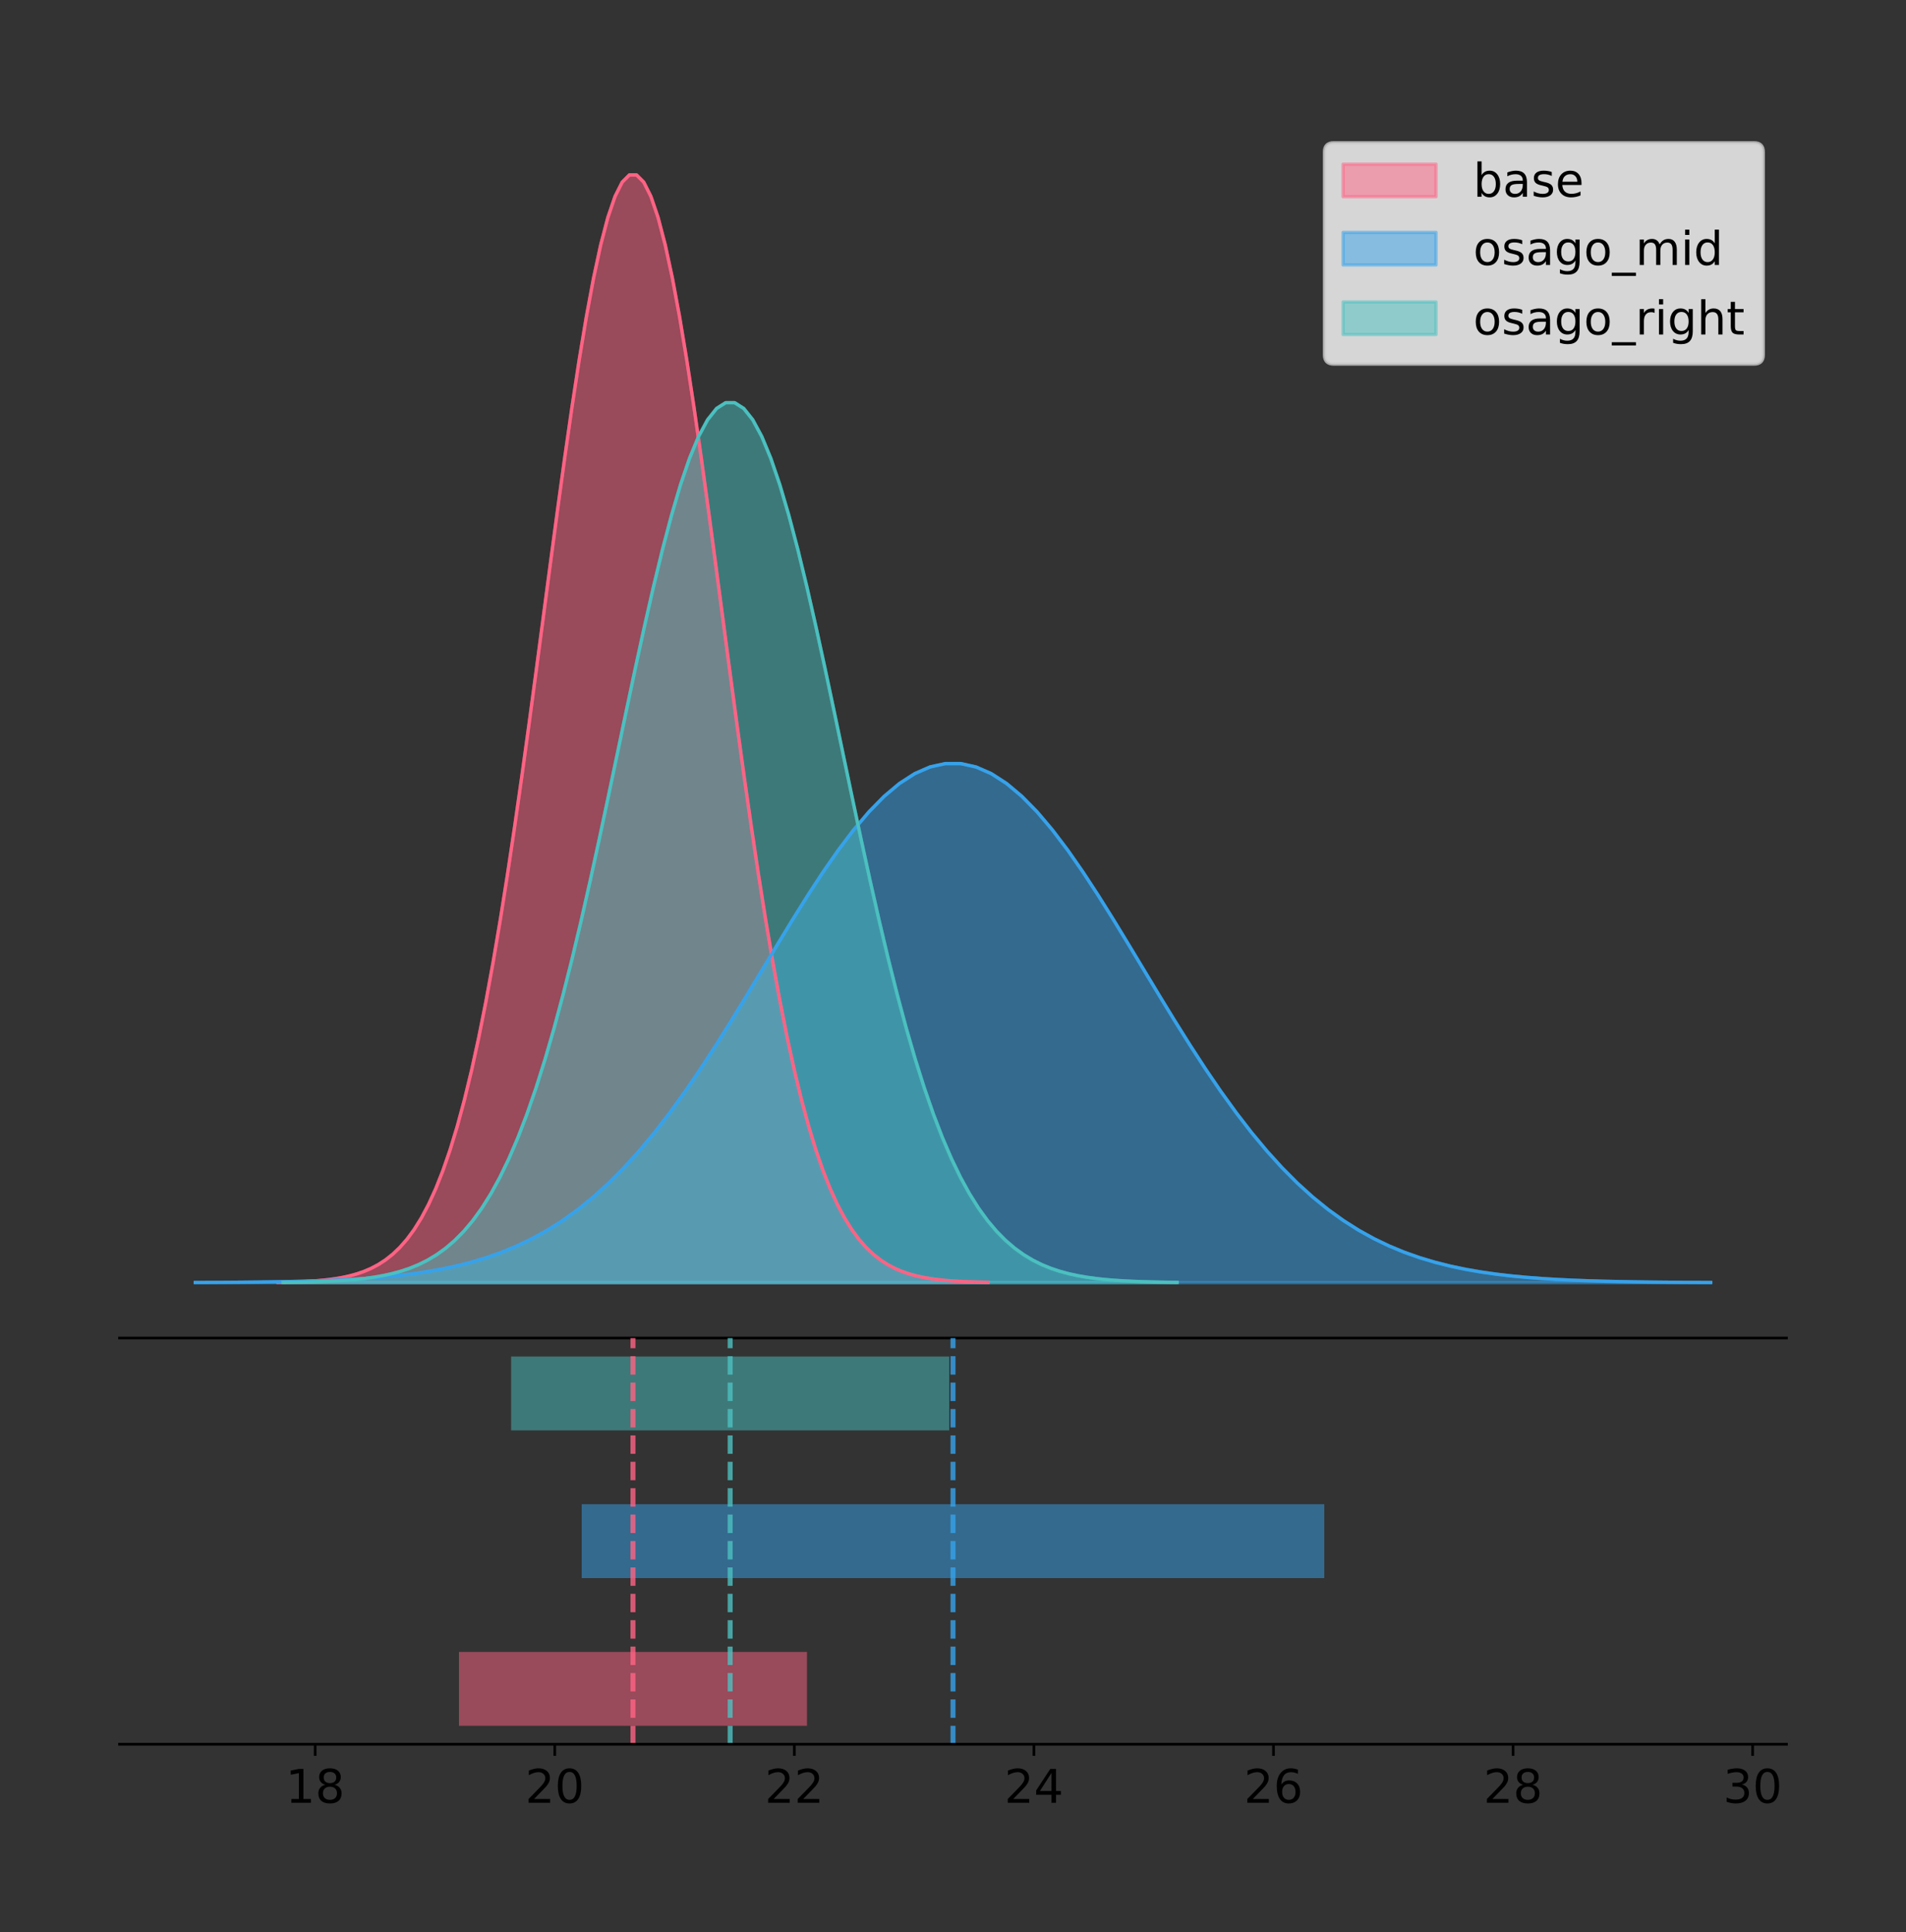 <?xml version="1.0" encoding="utf-8" standalone="no"?>
<!DOCTYPE svg PUBLIC "-//W3C//DTD SVG 1.1//EN"
  "http://www.w3.org/Graphics/SVG/1.1/DTD/svg11.dtd">
<!-- Created with matplotlib (https://matplotlib.org/) -->
<svg height="581.789pt" version="1.1" viewBox="0 0 574.2 581.789" width="574.2pt" xmlns="http://www.w3.org/2000/svg" xmlns:xlink="http://www.w3.org/1999/xlink">
 <rect x="0" y="0" width="574.2" height="581.789" fill="#333333" stroke="none"/>
 <defs>
  <style type="text/css">
*{stroke-linecap:butt;stroke-linejoin:round;}
  </style>
 </defs>
 <g id="figure_1">
  <g id="patch_1">
   <path d="M 0 581.789 
L 574.2 581.789 
L 574.2 0 
L 0 0 
z
" style="fill:none;"/>
  </g>
  <g id="axes_1">
   <g id="patch_2">
    <path d="M 36 402.93 
L 538.2 402.93 
L 538.2 36 
L 36 36 
z
" style="fill:none;"/>
   </g>
   <g id="PolyCollection_1">
    <defs>
     <path d="M 83.711 -195.538 
L 83.711 -195.65 
L 85.872 -195.692 
L 88.033 -195.749 
L 90.194 -195.825 
L 92.356 -195.925 
L 94.517 -196.058 
L 96.678 -196.23 
L 98.839 -196.455 
L 101 -196.744 
L 103.161 -197.115 
L 105.322 -197.585 
L 107.483 -198.179 
L 109.644 -198.923 
L 111.805 -199.848 
L 113.967 -200.99 
L 116.128 -202.39 
L 118.289 -204.093 
L 120.45 -206.151 
L 122.611 -208.617 
L 124.772 -211.552 
L 126.933 -215.017 
L 129.094 -219.078 
L 131.255 -223.801 
L 133.416 -229.25 
L 135.578 -235.488 
L 137.739 -242.572 
L 139.9 -250.552 
L 142.061 -259.468 
L 144.222 -269.344 
L 146.383 -280.192 
L 148.544 -292.002 
L 150.705 -304.744 
L 152.866 -318.365 
L 155.027 -332.786 
L 157.188 -347.901 
L 159.35 -363.58 
L 161.511 -379.667 
L 163.672 -395.98 
L 165.833 -412.318 
L 167.994 -428.462 
L 170.155 -444.18 
L 172.316 -459.23 
L 174.477 -473.372 
L 176.638 -486.366 
L 178.799 -497.987 
L 180.961 -508.025 
L 183.122 -516.294 
L 185.283 -522.64 
L 187.444 -526.94 
L 189.605 -529.111 
L 191.766 -529.111 
L 193.927 -526.94 
L 196.088 -522.64 
L 198.249 -516.294 
L 200.41 -508.025 
L 202.572 -497.987 
L 204.733 -486.366 
L 206.894 -473.372 
L 209.055 -459.23 
L 211.216 -444.18 
L 213.377 -428.462 
L 215.538 -412.318 
L 217.699 -395.98 
L 219.86 -379.667 
L 222.021 -363.58 
L 224.183 -347.901 
L 226.344 -332.786 
L 228.505 -318.365 
L 230.666 -304.744 
L 232.827 -292.002 
L 234.988 -280.192 
L 237.149 -269.344 
L 239.31 -259.468 
L 241.471 -250.552 
L 243.632 -242.572 
L 245.794 -235.488 
L 247.955 -229.25 
L 250.116 -223.801 
L 252.277 -219.078 
L 254.438 -215.017 
L 256.599 -211.552 
L 258.76 -208.617 
L 260.921 -206.151 
L 263.082 -204.093 
L 265.243 -202.39 
L 267.405 -200.99 
L 269.566 -199.848 
L 271.727 -198.923 
L 273.888 -198.179 
L 276.049 -197.585 
L 278.21 -197.115 
L 280.371 -196.744 
L 282.532 -196.455 
L 284.693 -196.23 
L 286.854 -196.058 
L 289.016 -195.925 
L 291.177 -195.825 
L 293.338 -195.749 
L 295.499 -195.692 
L 297.66 -195.65 
L 297.66 -195.538 
L 297.66 -195.538 
L 295.499 -195.538 
L 293.338 -195.538 
L 291.177 -195.538 
L 289.016 -195.538 
L 286.854 -195.538 
L 284.693 -195.538 
L 282.532 -195.538 
L 280.371 -195.538 
L 278.21 -195.538 
L 276.049 -195.538 
L 273.888 -195.538 
L 271.727 -195.538 
L 269.566 -195.538 
L 267.405 -195.538 
L 265.243 -195.538 
L 263.082 -195.538 
L 260.921 -195.538 
L 258.76 -195.538 
L 256.599 -195.538 
L 254.438 -195.538 
L 252.277 -195.538 
L 250.116 -195.538 
L 247.955 -195.538 
L 245.794 -195.538 
L 243.632 -195.538 
L 241.471 -195.538 
L 239.31 -195.538 
L 237.149 -195.538 
L 234.988 -195.538 
L 232.827 -195.538 
L 230.666 -195.538 
L 228.505 -195.538 
L 226.344 -195.538 
L 224.183 -195.538 
L 222.021 -195.538 
L 219.86 -195.538 
L 217.699 -195.538 
L 215.538 -195.538 
L 213.377 -195.538 
L 211.216 -195.538 
L 209.055 -195.538 
L 206.894 -195.538 
L 204.733 -195.538 
L 202.572 -195.538 
L 200.41 -195.538 
L 198.249 -195.538 
L 196.088 -195.538 
L 193.927 -195.538 
L 191.766 -195.538 
L 189.605 -195.538 
L 187.444 -195.538 
L 185.283 -195.538 
L 183.122 -195.538 
L 180.961 -195.538 
L 178.799 -195.538 
L 176.638 -195.538 
L 174.477 -195.538 
L 172.316 -195.538 
L 170.155 -195.538 
L 167.994 -195.538 
L 165.833 -195.538 
L 163.672 -195.538 
L 161.511 -195.538 
L 159.35 -195.538 
L 157.188 -195.538 
L 155.027 -195.538 
L 152.866 -195.538 
L 150.705 -195.538 
L 148.544 -195.538 
L 146.383 -195.538 
L 144.222 -195.538 
L 142.061 -195.538 
L 139.9 -195.538 
L 137.739 -195.538 
L 135.578 -195.538 
L 133.416 -195.538 
L 131.255 -195.538 
L 129.094 -195.538 
L 126.933 -195.538 
L 124.772 -195.538 
L 122.611 -195.538 
L 120.45 -195.538 
L 118.289 -195.538 
L 116.128 -195.538 
L 113.967 -195.538 
L 111.805 -195.538 
L 109.644 -195.538 
L 107.483 -195.538 
L 105.322 -195.538 
L 103.161 -195.538 
L 101 -195.538 
L 98.839 -195.538 
L 96.678 -195.538 
L 94.517 -195.538 
L 92.356 -195.538 
L 90.194 -195.538 
L 88.033 -195.538 
L 85.872 -195.538 
L 83.711 -195.538 
z
" id="mc3bd87a337" style="stroke:#ff6384;stroke-opacity:0.5;"/>
    </defs>
    <g clip-path="url(#pfe81b63d6d)">
     <use style="fill:#ff6384;fill-opacity:0.5;stroke:#ff6384;stroke-opacity:0.5;" x="0" xlink:href="#mc3bd87a337" y="581.789"/>
    </g>
   </g>
   <g id="PolyCollection_2">
    <defs>
     <path d="M 58.827 -195.538 
L 58.827 -195.59 
L 63.439 -195.61 
L 68.05 -195.637 
L 72.662 -195.672 
L 77.274 -195.719 
L 81.885 -195.781 
L 86.497 -195.863 
L 91.108 -195.968 
L 95.72 -196.103 
L 100.331 -196.277 
L 104.943 -196.497 
L 109.555 -196.776 
L 114.166 -197.124 
L 118.778 -197.558 
L 123.389 -198.093 
L 128.001 -198.749 
L 132.612 -199.547 
L 137.224 -200.511 
L 141.836 -201.667 
L 146.447 -203.042 
L 151.059 -204.666 
L 155.67 -206.569 
L 160.282 -208.783 
L 164.893 -211.336 
L 169.505 -214.26 
L 174.117 -217.579 
L 178.728 -221.319 
L 183.34 -225.497 
L 187.951 -230.125 
L 192.563 -235.209 
L 197.174 -240.744 
L 201.786 -246.715 
L 206.398 -253.098 
L 211.009 -259.856 
L 215.621 -266.939 
L 220.232 -274.287 
L 224.844 -281.825 
L 229.455 -289.47 
L 234.067 -297.127 
L 238.679 -304.692 
L 243.29 -312.058 
L 247.902 -319.111 
L 252.513 -325.738 
L 257.125 -331.827 
L 261.736 -337.273 
L 266.348 -341.977 
L 270.96 -345.852 
L 275.571 -348.826 
L 280.183 -350.841 
L 284.794 -351.859 
L 289.406 -351.859 
L 294.017 -350.841 
L 298.629 -348.826 
L 303.24 -345.852 
L 307.852 -341.977 
L 312.464 -337.273 
L 317.075 -331.827 
L 321.687 -325.738 
L 326.298 -319.111 
L 330.91 -312.058 
L 335.521 -304.692 
L 340.133 -297.127 
L 344.745 -289.47 
L 349.356 -281.825 
L 353.968 -274.287 
L 358.579 -266.939 
L 363.191 -259.856 
L 367.802 -253.098 
L 372.414 -246.715 
L 377.026 -240.744 
L 381.637 -235.209 
L 386.249 -230.125 
L 390.86 -225.497 
L 395.472 -221.319 
L 400.083 -217.579 
L 404.695 -214.26 
L 409.307 -211.336 
L 413.918 -208.783 
L 418.53 -206.569 
L 423.141 -204.666 
L 427.753 -203.042 
L 432.364 -201.667 
L 436.976 -200.511 
L 441.588 -199.547 
L 446.199 -198.749 
L 450.811 -198.093 
L 455.422 -197.558 
L 460.034 -197.124 
L 464.645 -196.776 
L 469.257 -196.497 
L 473.869 -196.277 
L 478.48 -196.103 
L 483.092 -195.968 
L 487.703 -195.863 
L 492.315 -195.781 
L 496.926 -195.719 
L 501.538 -195.672 
L 506.15 -195.637 
L 510.761 -195.61 
L 515.373 -195.59 
L 515.373 -195.538 
L 515.373 -195.538 
L 510.761 -195.538 
L 506.15 -195.538 
L 501.538 -195.538 
L 496.926 -195.538 
L 492.315 -195.538 
L 487.703 -195.538 
L 483.092 -195.538 
L 478.48 -195.538 
L 473.869 -195.538 
L 469.257 -195.538 
L 464.645 -195.538 
L 460.034 -195.538 
L 455.422 -195.538 
L 450.811 -195.538 
L 446.199 -195.538 
L 441.588 -195.538 
L 436.976 -195.538 
L 432.364 -195.538 
L 427.753 -195.538 
L 423.141 -195.538 
L 418.53 -195.538 
L 413.918 -195.538 
L 409.307 -195.538 
L 404.695 -195.538 
L 400.083 -195.538 
L 395.472 -195.538 
L 390.86 -195.538 
L 386.249 -195.538 
L 381.637 -195.538 
L 377.026 -195.538 
L 372.414 -195.538 
L 367.802 -195.538 
L 363.191 -195.538 
L 358.579 -195.538 
L 353.968 -195.538 
L 349.356 -195.538 
L 344.745 -195.538 
L 340.133 -195.538 
L 335.521 -195.538 
L 330.91 -195.538 
L 326.298 -195.538 
L 321.687 -195.538 
L 317.075 -195.538 
L 312.464 -195.538 
L 307.852 -195.538 
L 303.24 -195.538 
L 298.629 -195.538 
L 294.017 -195.538 
L 289.406 -195.538 
L 284.794 -195.538 
L 280.183 -195.538 
L 275.571 -195.538 
L 270.96 -195.538 
L 266.348 -195.538 
L 261.736 -195.538 
L 257.125 -195.538 
L 252.513 -195.538 
L 247.902 -195.538 
L 243.29 -195.538 
L 238.679 -195.538 
L 234.067 -195.538 
L 229.455 -195.538 
L 224.844 -195.538 
L 220.232 -195.538 
L 215.621 -195.538 
L 211.009 -195.538 
L 206.398 -195.538 
L 201.786 -195.538 
L 197.174 -195.538 
L 192.563 -195.538 
L 187.951 -195.538 
L 183.34 -195.538 
L 178.728 -195.538 
L 174.117 -195.538 
L 169.505 -195.538 
L 164.893 -195.538 
L 160.282 -195.538 
L 155.67 -195.538 
L 151.059 -195.538 
L 146.447 -195.538 
L 141.836 -195.538 
L 137.224 -195.538 
L 132.612 -195.538 
L 128.001 -195.538 
L 123.389 -195.538 
L 118.778 -195.538 
L 114.166 -195.538 
L 109.555 -195.538 
L 104.943 -195.538 
L 100.331 -195.538 
L 95.72 -195.538 
L 91.108 -195.538 
L 86.497 -195.538 
L 81.885 -195.538 
L 77.274 -195.538 
L 72.662 -195.538 
L 68.05 -195.538 
L 63.439 -195.538 
L 58.827 -195.538 
z
" id="mab9dd164ad" style="stroke:#36a2eb;stroke-opacity:0.5;"/>
    </defs>
    <g clip-path="url(#pfe81b63d6d)">
     <use style="fill:#36a2eb;fill-opacity:0.5;stroke:#36a2eb;stroke-opacity:0.5;" x="0" xlink:href="#mab9dd164ad" y="581.789"/>
    </g>
   </g>
   <g id="PolyCollection_3">
    <defs>
     <path d="M 85.304 -195.538 
L 85.304 -195.627 
L 88.024 -195.661 
L 90.744 -195.706 
L 93.465 -195.766 
L 96.185 -195.846 
L 98.906 -195.951 
L 101.626 -196.088 
L 104.347 -196.266 
L 107.067 -196.496 
L 109.788 -196.79 
L 112.508 -197.164 
L 115.229 -197.636 
L 117.949 -198.227 
L 120.67 -198.962 
L 123.39 -199.869 
L 126.111 -200.981 
L 128.831 -202.334 
L 131.552 -203.969 
L 134.272 -205.928 
L 136.992 -208.259 
L 139.713 -211.012 
L 142.433 -214.238 
L 145.154 -217.989 
L 147.874 -222.318 
L 150.595 -227.274 
L 153.315 -232.901 
L 156.036 -239.241 
L 158.756 -246.323 
L 161.477 -254.169 
L 164.197 -262.786 
L 166.918 -272.168 
L 169.638 -282.29 
L 172.359 -293.11 
L 175.079 -304.566 
L 177.799 -316.573 
L 180.52 -329.028 
L 183.24 -341.807 
L 185.961 -354.766 
L 188.681 -367.745 
L 191.402 -380.57 
L 194.122 -393.055 
L 196.843 -405.011 
L 199.563 -416.245 
L 202.284 -426.567 
L 205.004 -435.799 
L 207.725 -443.772 
L 210.445 -450.342 
L 213.166 -455.383 
L 215.886 -458.798 
L 218.607 -460.523 
L 221.327 -460.523 
L 224.047 -458.798 
L 226.768 -455.383 
L 229.488 -450.342 
L 232.209 -443.772 
L 234.929 -435.799 
L 237.65 -426.567 
L 240.37 -416.245 
L 243.091 -405.011 
L 245.811 -393.055 
L 248.532 -380.57 
L 251.252 -367.745 
L 253.973 -354.766 
L 256.693 -341.807 
L 259.414 -329.028 
L 262.134 -316.573 
L 264.855 -304.566 
L 267.575 -293.11 
L 270.295 -282.29 
L 273.016 -272.168 
L 275.736 -262.786 
L 278.457 -254.169 
L 281.177 -246.323 
L 283.898 -239.241 
L 286.618 -232.901 
L 289.339 -227.274 
L 292.059 -222.318 
L 294.78 -217.989 
L 297.5 -214.238 
L 300.221 -211.012 
L 302.941 -208.259 
L 305.662 -205.928 
L 308.382 -203.969 
L 311.102 -202.334 
L 313.823 -200.981 
L 316.543 -199.869 
L 319.264 -198.962 
L 321.984 -198.227 
L 324.705 -197.636 
L 327.425 -197.164 
L 330.146 -196.79 
L 332.866 -196.496 
L 335.587 -196.266 
L 338.307 -196.088 
L 341.028 -195.951 
L 343.748 -195.846 
L 346.469 -195.766 
L 349.189 -195.706 
L 351.91 -195.661 
L 354.63 -195.627 
L 354.63 -195.538 
L 354.63 -195.538 
L 351.91 -195.538 
L 349.189 -195.538 
L 346.469 -195.538 
L 343.748 -195.538 
L 341.028 -195.538 
L 338.307 -195.538 
L 335.587 -195.538 
L 332.866 -195.538 
L 330.146 -195.538 
L 327.425 -195.538 
L 324.705 -195.538 
L 321.984 -195.538 
L 319.264 -195.538 
L 316.543 -195.538 
L 313.823 -195.538 
L 311.102 -195.538 
L 308.382 -195.538 
L 305.662 -195.538 
L 302.941 -195.538 
L 300.221 -195.538 
L 297.5 -195.538 
L 294.78 -195.538 
L 292.059 -195.538 
L 289.339 -195.538 
L 286.618 -195.538 
L 283.898 -195.538 
L 281.177 -195.538 
L 278.457 -195.538 
L 275.736 -195.538 
L 273.016 -195.538 
L 270.295 -195.538 
L 267.575 -195.538 
L 264.855 -195.538 
L 262.134 -195.538 
L 259.414 -195.538 
L 256.693 -195.538 
L 253.973 -195.538 
L 251.252 -195.538 
L 248.532 -195.538 
L 245.811 -195.538 
L 243.091 -195.538 
L 240.37 -195.538 
L 237.65 -195.538 
L 234.929 -195.538 
L 232.209 -195.538 
L 229.488 -195.538 
L 226.768 -195.538 
L 224.047 -195.538 
L 221.327 -195.538 
L 218.607 -195.538 
L 215.886 -195.538 
L 213.166 -195.538 
L 210.445 -195.538 
L 207.725 -195.538 
L 205.004 -195.538 
L 202.284 -195.538 
L 199.563 -195.538 
L 196.843 -195.538 
L 194.122 -195.538 
L 191.402 -195.538 
L 188.681 -195.538 
L 185.961 -195.538 
L 183.24 -195.538 
L 180.52 -195.538 
L 177.799 -195.538 
L 175.079 -195.538 
L 172.359 -195.538 
L 169.638 -195.538 
L 166.918 -195.538 
L 164.197 -195.538 
L 161.477 -195.538 
L 158.756 -195.538 
L 156.036 -195.538 
L 153.315 -195.538 
L 150.595 -195.538 
L 147.874 -195.538 
L 145.154 -195.538 
L 142.433 -195.538 
L 139.713 -195.538 
L 136.992 -195.538 
L 134.272 -195.538 
L 131.552 -195.538 
L 128.831 -195.538 
L 126.111 -195.538 
L 123.39 -195.538 
L 120.67 -195.538 
L 117.949 -195.538 
L 115.229 -195.538 
L 112.508 -195.538 
L 109.788 -195.538 
L 107.067 -195.538 
L 104.347 -195.538 
L 101.626 -195.538 
L 98.906 -195.538 
L 96.185 -195.538 
L 93.465 -195.538 
L 90.744 -195.538 
L 88.024 -195.538 
L 85.304 -195.538 
z
" id="m54aabb18c9" style="stroke:#4bc0c0;stroke-opacity:0.5;"/>
    </defs>
    <g clip-path="url(#pfe81b63d6d)">
     <use style="fill:#4bc0c0;fill-opacity:0.5;stroke:#4bc0c0;stroke-opacity:0.5;" x="0" xlink:href="#m54aabb18c9" y="581.789"/>
    </g>
   </g>
   <g id="line2d_1">
    <path clip-path="url(#pfe81b63d6d)" d="M 83.711 386.139 
L 85.872 386.097 
L 88.033 386.04 
L 90.194 385.965 
L 92.356 385.864 
L 94.517 385.732 
L 96.678 385.559 
L 98.839 385.334 
L 101 385.045 
L 103.161 384.675 
L 105.322 384.204 
L 107.483 383.61 
L 109.644 382.867 
L 111.805 381.941 
L 113.967 380.799 
L 116.128 379.399 
L 118.289 377.696 
L 120.45 375.639 
L 122.611 373.172 
L 124.772 370.238 
L 126.933 366.772 
L 129.094 362.711 
L 131.255 357.989 
L 133.416 352.539 
L 135.578 346.301 
L 137.739 339.217 
L 139.9 331.237 
L 142.061 322.322 
L 144.222 312.445 
L 146.383 301.597 
L 148.544 289.787 
L 150.705 277.045 
L 152.866 263.424 
L 155.027 249.004 
L 157.188 233.888 
L 159.35 218.209 
L 161.511 202.123 
L 163.672 185.809 
L 165.833 169.471 
L 167.994 153.327 
L 170.155 137.61 
L 172.316 122.559 
L 174.477 108.418 
L 176.638 95.423 
L 178.799 83.803 
L 180.961 73.765 
L 183.122 65.495 
L 185.283 59.15 
L 187.444 54.85 
L 189.605 52.679 
L 191.766 52.679 
L 193.927 54.85 
L 196.088 59.15 
L 198.249 65.495 
L 200.41 73.765 
L 202.572 83.803 
L 204.733 95.423 
L 206.894 108.418 
L 209.055 122.559 
L 211.216 137.61 
L 213.377 153.327 
L 215.538 169.471 
L 217.699 185.809 
L 219.86 202.123 
L 222.021 218.209 
L 224.183 233.888 
L 226.344 249.004 
L 228.505 263.424 
L 230.666 277.045 
L 232.827 289.787 
L 234.988 301.597 
L 237.149 312.445 
L 239.31 322.322 
L 241.471 331.237 
L 243.632 339.217 
L 245.794 346.301 
L 247.955 352.539 
L 250.116 357.989 
L 252.277 362.711 
L 254.438 366.772 
L 256.599 370.238 
L 258.76 373.172 
L 260.921 375.639 
L 263.082 377.696 
L 265.243 379.399 
L 267.405 380.799 
L 269.566 381.941 
L 271.727 382.867 
L 273.888 383.61 
L 276.049 384.204 
L 278.21 384.675 
L 280.371 385.045 
L 282.532 385.334 
L 284.693 385.559 
L 286.854 385.732 
L 289.016 385.864 
L 291.177 385.965 
L 293.338 386.04 
L 295.499 386.097 
L 297.66 386.139 
" style="fill:none;stroke:#ff6384;stroke-linecap:square;"/>
   </g>
   <g id="line2d_2">
    <path clip-path="url(#pfe81b63d6d)" d="M 58.827 386.199 
L 63.439 386.179 
L 68.05 386.152 
L 72.662 386.117 
L 77.274 386.07 
L 81.885 386.008 
L 86.497 385.927 
L 91.108 385.822 
L 95.72 385.686 
L 100.331 385.513 
L 104.943 385.292 
L 109.555 385.014 
L 114.166 384.665 
L 118.778 384.232 
L 123.389 383.696 
L 128.001 383.04 
L 132.612 382.242 
L 137.224 381.278 
L 141.836 380.122 
L 146.447 378.747 
L 151.059 377.123 
L 155.67 375.22 
L 160.282 373.007 
L 164.893 370.453 
L 169.505 367.53 
L 174.117 364.21 
L 178.728 360.47 
L 183.34 356.292 
L 187.951 351.664 
L 192.563 346.58 
L 197.174 341.046 
L 201.786 335.074 
L 206.398 328.691 
L 211.009 321.934 
L 215.621 314.85 
L 220.232 307.502 
L 224.844 299.964 
L 229.455 292.319 
L 234.067 284.663 
L 238.679 277.097 
L 243.29 269.732 
L 247.902 262.678 
L 252.513 256.051 
L 257.125 249.962 
L 261.736 244.516 
L 266.348 239.812 
L 270.96 235.937 
L 275.571 232.963 
L 280.183 230.948 
L 284.794 229.931 
L 289.406 229.931 
L 294.017 230.948 
L 298.629 232.963 
L 303.24 235.937 
L 307.852 239.812 
L 312.464 244.516 
L 317.075 249.962 
L 321.687 256.051 
L 326.298 262.678 
L 330.91 269.732 
L 335.521 277.097 
L 340.133 284.663 
L 344.745 292.319 
L 349.356 299.964 
L 353.968 307.502 
L 358.579 314.85 
L 363.191 321.934 
L 367.802 328.691 
L 372.414 335.074 
L 377.026 341.046 
L 381.637 346.58 
L 386.249 351.664 
L 390.86 356.292 
L 395.472 360.47 
L 400.083 364.21 
L 404.695 367.53 
L 409.307 370.453 
L 413.918 373.007 
L 418.53 375.22 
L 423.141 377.123 
L 427.753 378.747 
L 432.364 380.122 
L 436.976 381.278 
L 441.588 382.242 
L 446.199 383.04 
L 450.811 383.696 
L 455.422 384.232 
L 460.034 384.665 
L 464.645 385.014 
L 469.257 385.292 
L 473.869 385.513 
L 478.48 385.686 
L 483.092 385.822 
L 487.703 385.927 
L 492.315 386.008 
L 496.926 386.07 
L 501.538 386.117 
L 506.15 386.152 
L 510.761 386.179 
L 515.373 386.199 
" style="fill:none;stroke:#36a2eb;stroke-linecap:square;"/>
   </g>
   <g id="line2d_3">
    <path clip-path="url(#pfe81b63d6d)" d="M 85.304 386.162 
L 88.024 386.129 
L 90.744 386.084 
L 93.465 386.024 
L 96.185 385.944 
L 98.906 385.839 
L 101.626 385.701 
L 104.347 385.523 
L 107.067 385.293 
L 109.788 384.999 
L 112.508 384.625 
L 115.229 384.153 
L 117.949 383.562 
L 120.67 382.828 
L 123.39 381.92 
L 126.111 380.808 
L 128.831 379.455 
L 131.552 377.821 
L 134.272 375.862 
L 136.992 373.53 
L 139.713 370.778 
L 142.433 367.552 
L 145.154 363.8 
L 147.874 359.471 
L 150.595 354.516 
L 153.315 348.888 
L 156.036 342.549 
L 158.756 335.467 
L 161.477 327.621 
L 164.197 319.004 
L 166.918 309.622 
L 169.638 299.499 
L 172.359 288.679 
L 175.079 277.224 
L 177.799 265.216 
L 180.52 252.761 
L 183.24 239.982 
L 185.961 227.023 
L 188.681 214.044 
L 191.402 201.22 
L 194.122 188.734 
L 196.843 176.778 
L 199.563 165.545 
L 202.284 155.222 
L 205.004 145.991 
L 207.725 138.017 
L 210.445 131.448 
L 213.166 126.407 
L 215.886 122.991 
L 218.607 121.266 
L 221.327 121.266 
L 224.047 122.991 
L 226.768 126.407 
L 229.488 131.448 
L 232.209 138.017 
L 234.929 145.991 
L 237.65 155.222 
L 240.37 165.545 
L 243.091 176.778 
L 245.811 188.734 
L 248.532 201.22 
L 251.252 214.044 
L 253.973 227.023 
L 256.693 239.982 
L 259.414 252.761 
L 262.134 265.216 
L 264.855 277.224 
L 267.575 288.679 
L 270.295 299.499 
L 273.016 309.622 
L 275.736 319.004 
L 278.457 327.621 
L 281.177 335.467 
L 283.898 342.549 
L 286.618 348.888 
L 289.339 354.516 
L 292.059 359.471 
L 294.78 363.8 
L 297.5 367.552 
L 300.221 370.778 
L 302.941 373.53 
L 305.662 375.862 
L 308.382 377.821 
L 311.102 379.455 
L 313.823 380.808 
L 316.543 381.92 
L 319.264 382.828 
L 321.984 383.562 
L 324.705 384.153 
L 327.425 384.625 
L 330.146 384.999 
L 332.866 385.293 
L 335.587 385.523 
L 338.307 385.701 
L 341.028 385.839 
L 343.748 385.944 
L 346.469 386.024 
L 349.189 386.084 
L 351.91 386.129 
L 354.63 386.162 
" style="fill:none;stroke:#4bc0c0;stroke-linecap:square;"/>
   </g>
   <g id="patch_3">
    <path d="M 36 402.93 
L 538.2 402.93 
" style="fill:none;stroke:#000000;stroke-linecap:square;stroke-linejoin:miter;stroke-width:0.8;"/>
   </g>
   <g id="legend_1">
    <g id="patch_4">
     <path d="M 401.814 109.627 
L 528.4 109.627 
Q 531.2 109.627 531.2 106.827 
L 531.2 45.8 
Q 531.2 43 528.4 43 
L 401.814 43 
Q 399.014 43 399.014 45.8 
L 399.014 106.827 
Q 399.014 109.627 401.814 109.627 
z
" style="fill:#ffffff;opacity:0.8;stroke:#cccccc;stroke-linejoin:miter;"/>
    </g>
    <g id="patch_5">
     <path d="M 404.614 59.238 
L 432.614 59.238 
L 432.614 49.438 
L 404.614 49.438 
z
" style="fill:#ff6384;opacity:0.5;stroke:#ff6384;stroke-linejoin:miter;"/>
    </g>
    <g id="text_1">
     <!-- base -->
     <defs>
      <path d="M 48.688 27.297 
Q 48.688 37.203 44.609 42.844 
Q 40.531 48.484 33.406 48.484 
Q 26.266 48.484 22.188 42.844 
Q 18.109 37.203 18.109 27.297 
Q 18.109 17.391 22.188 11.75 
Q 26.266 6.109 33.406 6.109 
Q 40.531 6.109 44.609 11.75 
Q 48.688 17.391 48.688 27.297 
z
M 18.109 46.391 
Q 20.953 51.266 25.266 53.625 
Q 29.594 56 35.594 56 
Q 45.562 56 51.781 48.094 
Q 58.016 40.188 58.016 27.297 
Q 58.016 14.406 51.781 6.484 
Q 45.562 -1.422 35.594 -1.422 
Q 29.594 -1.422 25.266 0.953 
Q 20.953 3.328 18.109 8.203 
L 18.109 0 
L 9.078 0 
L 9.078 75.984 
L 18.109 75.984 
z
" id="DejaVuSans-98"/>
      <path d="M 34.281 27.484 
Q 23.391 27.484 19.188 25 
Q 14.984 22.516 14.984 16.5 
Q 14.984 11.719 18.141 8.906 
Q 21.297 6.109 26.703 6.109 
Q 34.188 6.109 38.703 11.406 
Q 43.219 16.703 43.219 25.484 
L 43.219 27.484 
z
M 52.203 31.203 
L 52.203 0 
L 43.219 0 
L 43.219 8.297 
Q 40.141 3.328 35.547 0.953 
Q 30.953 -1.422 24.312 -1.422 
Q 15.922 -1.422 10.953 3.297 
Q 6 8.016 6 15.922 
Q 6 25.141 12.172 29.828 
Q 18.359 34.516 30.609 34.516 
L 43.219 34.516 
L 43.219 35.406 
Q 43.219 41.609 39.141 45 
Q 35.062 48.391 27.688 48.391 
Q 23 48.391 18.547 47.266 
Q 14.109 46.141 10.016 43.891 
L 10.016 52.203 
Q 14.938 54.109 19.578 55.047 
Q 24.219 56 28.609 56 
Q 40.484 56 46.344 49.844 
Q 52.203 43.703 52.203 31.203 
z
" id="DejaVuSans-97"/>
      <path d="M 44.281 53.078 
L 44.281 44.578 
Q 40.484 46.531 36.375 47.5 
Q 32.281 48.484 27.875 48.484 
Q 21.188 48.484 17.844 46.438 
Q 14.5 44.391 14.5 40.281 
Q 14.5 37.156 16.891 35.375 
Q 19.281 33.594 26.516 31.984 
L 29.594 31.297 
Q 39.156 29.25 43.188 25.516 
Q 47.219 21.781 47.219 15.094 
Q 47.219 7.469 41.188 3.016 
Q 35.156 -1.422 24.609 -1.422 
Q 20.219 -1.422 15.453 -0.562 
Q 10.688 0.297 5.422 2 
L 5.422 11.281 
Q 10.406 8.688 15.234 7.391 
Q 20.062 6.109 24.812 6.109 
Q 31.156 6.109 34.562 8.281 
Q 37.984 10.453 37.984 14.406 
Q 37.984 18.062 35.516 20.016 
Q 33.062 21.969 24.703 23.781 
L 21.578 24.516 
Q 13.234 26.266 9.516 29.906 
Q 5.812 33.547 5.812 39.891 
Q 5.812 47.609 11.281 51.797 
Q 16.75 56 26.812 56 
Q 31.781 56 36.172 55.266 
Q 40.578 54.547 44.281 53.078 
z
" id="DejaVuSans-115"/>
      <path d="M 56.203 29.594 
L 56.203 25.203 
L 14.891 25.203 
Q 15.484 15.922 20.484 11.062 
Q 25.484 6.203 34.422 6.203 
Q 39.594 6.203 44.453 7.469 
Q 49.312 8.734 54.109 11.281 
L 54.109 2.781 
Q 49.266 0.734 44.188 -0.344 
Q 39.109 -1.422 33.891 -1.422 
Q 20.797 -1.422 13.156 6.188 
Q 5.516 13.812 5.516 26.812 
Q 5.516 40.234 12.766 48.109 
Q 20.016 56 32.328 56 
Q 43.359 56 49.781 48.891 
Q 56.203 41.797 56.203 29.594 
z
M 47.219 32.234 
Q 47.125 39.594 43.094 43.984 
Q 39.062 48.391 32.422 48.391 
Q 24.906 48.391 20.391 44.141 
Q 15.875 39.891 15.188 32.172 
z
" id="DejaVuSans-101"/>
     </defs>
     <g transform="translate(443.814 59.238)scale(0.14 -0.14)">
      <use xlink:href="#DejaVuSans-98"/>
      <use x="63.477" xlink:href="#DejaVuSans-97"/>
      <use x="124.756" xlink:href="#DejaVuSans-115"/>
      <use x="176.855" xlink:href="#DejaVuSans-101"/>
     </g>
    </g>
    <g id="patch_6">
     <path d="M 404.614 79.787 
L 432.614 79.787 
L 432.614 69.987 
L 404.614 69.987 
z
" style="fill:#36a2eb;opacity:0.5;stroke:#36a2eb;stroke-linejoin:miter;"/>
    </g>
    <g id="text_2">
     <!-- osago_mid -->
     <defs>
      <path d="M 30.609 48.391 
Q 23.391 48.391 19.188 42.75 
Q 14.984 37.109 14.984 27.297 
Q 14.984 17.484 19.156 11.844 
Q 23.344 6.203 30.609 6.203 
Q 37.797 6.203 41.984 11.859 
Q 46.188 17.531 46.188 27.297 
Q 46.188 37.016 41.984 42.703 
Q 37.797 48.391 30.609 48.391 
z
M 30.609 56 
Q 42.328 56 49.016 48.375 
Q 55.719 40.766 55.719 27.297 
Q 55.719 13.875 49.016 6.219 
Q 42.328 -1.422 30.609 -1.422 
Q 18.844 -1.422 12.172 6.219 
Q 5.516 13.875 5.516 27.297 
Q 5.516 40.766 12.172 48.375 
Q 18.844 56 30.609 56 
z
" id="DejaVuSans-111"/>
      <path d="M 45.406 27.984 
Q 45.406 37.75 41.375 43.109 
Q 37.359 48.484 30.078 48.484 
Q 22.859 48.484 18.828 43.109 
Q 14.797 37.75 14.797 27.984 
Q 14.797 18.266 18.828 12.891 
Q 22.859 7.516 30.078 7.516 
Q 37.359 7.516 41.375 12.891 
Q 45.406 18.266 45.406 27.984 
z
M 54.391 6.781 
Q 54.391 -7.172 48.188 -13.984 
Q 42 -20.797 29.203 -20.797 
Q 24.469 -20.797 20.266 -20.094 
Q 16.062 -19.391 12.109 -17.922 
L 12.109 -9.188 
Q 16.062 -11.328 19.922 -12.344 
Q 23.781 -13.375 27.781 -13.375 
Q 36.625 -13.375 41.016 -8.766 
Q 45.406 -4.156 45.406 5.172 
L 45.406 9.625 
Q 42.625 4.781 38.281 2.391 
Q 33.938 0 27.875 0 
Q 17.828 0 11.672 7.656 
Q 5.516 15.328 5.516 27.984 
Q 5.516 40.672 11.672 48.328 
Q 17.828 56 27.875 56 
Q 33.938 56 38.281 53.609 
Q 42.625 51.219 45.406 46.391 
L 45.406 54.688 
L 54.391 54.688 
z
" id="DejaVuSans-103"/>
      <path d="M 50.984 -16.609 
L 50.984 -23.578 
L -0.984 -23.578 
L -0.984 -16.609 
z
" id="DejaVuSans-95"/>
      <path d="M 52 44.188 
Q 55.375 50.25 60.062 53.125 
Q 64.75 56 71.094 56 
Q 79.641 56 84.281 50.016 
Q 88.922 44.047 88.922 33.016 
L 88.922 0 
L 79.891 0 
L 79.891 32.719 
Q 79.891 40.578 77.094 44.375 
Q 74.312 48.188 68.609 48.188 
Q 61.625 48.188 57.562 43.547 
Q 53.516 38.922 53.516 30.906 
L 53.516 0 
L 44.484 0 
L 44.484 32.719 
Q 44.484 40.625 41.703 44.406 
Q 38.922 48.188 33.109 48.188 
Q 26.219 48.188 22.156 43.531 
Q 18.109 38.875 18.109 30.906 
L 18.109 0 
L 9.078 0 
L 9.078 54.688 
L 18.109 54.688 
L 18.109 46.188 
Q 21.188 51.219 25.484 53.609 
Q 29.781 56 35.688 56 
Q 41.656 56 45.828 52.969 
Q 50 49.953 52 44.188 
z
" id="DejaVuSans-109"/>
      <path d="M 9.422 54.688 
L 18.406 54.688 
L 18.406 0 
L 9.422 0 
z
M 9.422 75.984 
L 18.406 75.984 
L 18.406 64.594 
L 9.422 64.594 
z
" id="DejaVuSans-105"/>
      <path d="M 45.406 46.391 
L 45.406 75.984 
L 54.391 75.984 
L 54.391 0 
L 45.406 0 
L 45.406 8.203 
Q 42.578 3.328 38.25 0.953 
Q 33.938 -1.422 27.875 -1.422 
Q 17.969 -1.422 11.734 6.484 
Q 5.516 14.406 5.516 27.297 
Q 5.516 40.188 11.734 48.094 
Q 17.969 56 27.875 56 
Q 33.938 56 38.25 53.625 
Q 42.578 51.266 45.406 46.391 
z
M 14.797 27.297 
Q 14.797 17.391 18.875 11.75 
Q 22.953 6.109 30.078 6.109 
Q 37.203 6.109 41.297 11.75 
Q 45.406 17.391 45.406 27.297 
Q 45.406 37.203 41.297 42.844 
Q 37.203 48.484 30.078 48.484 
Q 22.953 48.484 18.875 42.844 
Q 14.797 37.203 14.797 27.297 
z
" id="DejaVuSans-100"/>
     </defs>
     <g transform="translate(443.814 79.787)scale(0.14 -0.14)">
      <use xlink:href="#DejaVuSans-111"/>
      <use x="61.182" xlink:href="#DejaVuSans-115"/>
      <use x="113.281" xlink:href="#DejaVuSans-97"/>
      <use x="174.561" xlink:href="#DejaVuSans-103"/>
      <use x="238.037" xlink:href="#DejaVuSans-111"/>
      <use x="299.219" xlink:href="#DejaVuSans-95"/>
      <use x="349.219" xlink:href="#DejaVuSans-109"/>
      <use x="446.631" xlink:href="#DejaVuSans-105"/>
      <use x="474.414" xlink:href="#DejaVuSans-100"/>
     </g>
    </g>
    <g id="patch_7">
     <path d="M 404.614 100.726 
L 432.614 100.726 
L 432.614 90.926 
L 404.614 90.926 
z
" style="fill:#4bc0c0;opacity:0.5;stroke:#4bc0c0;stroke-linejoin:miter;"/>
    </g>
    <g id="text_3">
     <!-- osago_right -->
     <defs>
      <path d="M 41.109 46.297 
Q 39.594 47.172 37.812 47.578 
Q 36.031 48 33.891 48 
Q 26.266 48 22.188 43.047 
Q 18.109 38.094 18.109 28.812 
L 18.109 0 
L 9.078 0 
L 9.078 54.688 
L 18.109 54.688 
L 18.109 46.188 
Q 20.953 51.172 25.484 53.578 
Q 30.031 56 36.531 56 
Q 37.453 56 38.578 55.875 
Q 39.703 55.766 41.062 55.516 
z
" id="DejaVuSans-114"/>
      <path d="M 54.891 33.016 
L 54.891 0 
L 45.906 0 
L 45.906 32.719 
Q 45.906 40.484 42.875 44.328 
Q 39.844 48.188 33.797 48.188 
Q 26.516 48.188 22.312 43.547 
Q 18.109 38.922 18.109 30.906 
L 18.109 0 
L 9.078 0 
L 9.078 75.984 
L 18.109 75.984 
L 18.109 46.188 
Q 21.344 51.125 25.703 53.562 
Q 30.078 56 35.797 56 
Q 45.219 56 50.047 50.172 
Q 54.891 44.344 54.891 33.016 
z
" id="DejaVuSans-104"/>
      <path d="M 18.312 70.219 
L 18.312 54.688 
L 36.812 54.688 
L 36.812 47.703 
L 18.312 47.703 
L 18.312 18.016 
Q 18.312 11.328 20.141 9.422 
Q 21.969 7.516 27.594 7.516 
L 36.812 7.516 
L 36.812 0 
L 27.594 0 
Q 17.188 0 13.234 3.875 
Q 9.281 7.766 9.281 18.016 
L 9.281 47.703 
L 2.688 47.703 
L 2.688 54.688 
L 9.281 54.688 
L 9.281 70.219 
z
" id="DejaVuSans-116"/>
     </defs>
     <g transform="translate(443.814 100.726)scale(0.14 -0.14)">
      <use xlink:href="#DejaVuSans-111"/>
      <use x="61.182" xlink:href="#DejaVuSans-115"/>
      <use x="113.281" xlink:href="#DejaVuSans-97"/>
      <use x="174.561" xlink:href="#DejaVuSans-103"/>
      <use x="238.037" xlink:href="#DejaVuSans-111"/>
      <use x="299.219" xlink:href="#DejaVuSans-95"/>
      <use x="349.219" xlink:href="#DejaVuSans-114"/>
      <use x="390.332" xlink:href="#DejaVuSans-105"/>
      <use x="418.115" xlink:href="#DejaVuSans-103"/>
      <use x="481.592" xlink:href="#DejaVuSans-104"/>
      <use x="544.971" xlink:href="#DejaVuSans-116"/>
     </g>
    </g>
   </g>
  </g>
  <g id="axes_2">
   <g id="patch_8">
    <path d="M 36 525.24 
L 538.2 525.24 
L 538.2 402.93 
L 36 402.93 
z
" style="fill:none;"/>
   </g>
   <g id="patch_9">
    <path clip-path="url(#p5bf4968f3b)" d="M 138.268 519.68 
L 243.103 519.68 
L 243.103 497.442 
L 138.268 497.442 
z
" style="fill:#ff6384;opacity:0.5;"/>
   </g>
   <g id="patch_10">
    <path clip-path="url(#p5bf4968f3b)" d="M 175.246 475.204 
L 398.954 475.204 
L 398.954 452.966 
L 175.246 452.966 
z
" style="fill:#36a2eb;opacity:0.5;"/>
   </g>
   <g id="patch_11">
    <path clip-path="url(#p5bf4968f3b)" d="M 153.982 430.728 
L 285.952 430.728 
L 285.952 408.49 
L 153.982 408.49 
z
" style="fill:#4bc0c0;opacity:0.5;"/>
   </g>
   <g id="matplotlib.axis_1">
    <g id="xtick_1">
     <g id="line2d_4">
      <defs>
       <path d="M 0 0 
L 0 3.5 
" id="mc644d469c1" style="stroke:#000000;stroke-width:0.8;"/>
      </defs>
      <g>
       <use style="stroke:#000000;stroke-width:0.8;" x="94.953" xlink:href="#mc644d469c1" y="525.24"/>
      </g>
     </g>
     <g id="text_4">
      <!-- 18 -->
      <defs>
       <path d="M 12.406 8.297 
L 28.516 8.297 
L 28.516 63.922 
L 10.984 60.406 
L 10.984 69.391 
L 28.422 72.906 
L 38.281 72.906 
L 38.281 8.297 
L 54.391 8.297 
L 54.391 0 
L 12.406 0 
z
" id="DejaVuSans-49"/>
       <path d="M 31.781 34.625 
Q 24.75 34.625 20.719 30.859 
Q 16.703 27.094 16.703 20.516 
Q 16.703 13.922 20.719 10.156 
Q 24.75 6.391 31.781 6.391 
Q 38.812 6.391 42.859 10.172 
Q 46.922 13.969 46.922 20.516 
Q 46.922 27.094 42.891 30.859 
Q 38.875 34.625 31.781 34.625 
z
M 21.922 38.812 
Q 15.578 40.375 12.031 44.719 
Q 8.5 49.078 8.5 55.328 
Q 8.5 64.062 14.719 69.141 
Q 20.953 74.219 31.781 74.219 
Q 42.672 74.219 48.875 69.141 
Q 55.078 64.062 55.078 55.328 
Q 55.078 49.078 51.531 44.719 
Q 48 40.375 41.703 38.812 
Q 48.828 37.156 52.797 32.312 
Q 56.781 27.484 56.781 20.516 
Q 56.781 9.906 50.312 4.234 
Q 43.844 -1.422 31.781 -1.422 
Q 19.734 -1.422 13.25 4.234 
Q 6.781 9.906 6.781 20.516 
Q 6.781 27.484 10.781 32.312 
Q 14.797 37.156 21.922 38.812 
z
M 18.312 54.391 
Q 18.312 48.734 21.844 45.562 
Q 25.391 42.391 31.781 42.391 
Q 38.141 42.391 41.719 45.562 
Q 45.312 48.734 45.312 54.391 
Q 45.312 60.062 41.719 63.234 
Q 38.141 66.406 31.781 66.406 
Q 25.391 66.406 21.844 63.234 
Q 18.312 60.062 18.312 54.391 
z
" id="DejaVuSans-56"/>
      </defs>
      <g transform="translate(86.046 542.878)scale(0.14 -0.14)">
       <use xlink:href="#DejaVuSans-49"/>
       <use x="63.623" xlink:href="#DejaVuSans-56"/>
      </g>
     </g>
    </g>
    <g id="xtick_2">
     <g id="line2d_5">
      <g>
       <use style="stroke:#000000;stroke-width:0.8;" x="167.128" xlink:href="#mc644d469c1" y="525.24"/>
      </g>
     </g>
     <g id="text_5">
      <!-- 20 -->
      <defs>
       <path d="M 19.188 8.297 
L 53.609 8.297 
L 53.609 0 
L 7.328 0 
L 7.328 8.297 
Q 12.938 14.109 22.625 23.891 
Q 32.328 33.688 34.812 36.531 
Q 39.547 41.844 41.422 45.531 
Q 43.312 49.219 43.312 52.781 
Q 43.312 58.594 39.234 62.25 
Q 35.156 65.922 28.609 65.922 
Q 23.969 65.922 18.812 64.312 
Q 13.672 62.703 7.812 59.422 
L 7.812 69.391 
Q 13.766 71.781 18.938 73 
Q 24.125 74.219 28.422 74.219 
Q 39.75 74.219 46.484 68.547 
Q 53.219 62.891 53.219 53.422 
Q 53.219 48.922 51.531 44.891 
Q 49.859 40.875 45.406 35.406 
Q 44.188 33.984 37.641 27.219 
Q 31.109 20.453 19.188 8.297 
z
" id="DejaVuSans-50"/>
       <path d="M 31.781 66.406 
Q 24.172 66.406 20.328 58.906 
Q 16.5 51.422 16.5 36.375 
Q 16.5 21.391 20.328 13.891 
Q 24.172 6.391 31.781 6.391 
Q 39.453 6.391 43.281 13.891 
Q 47.125 21.391 47.125 36.375 
Q 47.125 51.422 43.281 58.906 
Q 39.453 66.406 31.781 66.406 
z
M 31.781 74.219 
Q 44.047 74.219 50.516 64.516 
Q 56.984 54.828 56.984 36.375 
Q 56.984 17.969 50.516 8.266 
Q 44.047 -1.422 31.781 -1.422 
Q 19.531 -1.422 13.062 8.266 
Q 6.594 17.969 6.594 36.375 
Q 6.594 54.828 13.062 64.516 
Q 19.531 74.219 31.781 74.219 
z
" id="DejaVuSans-48"/>
      </defs>
      <g transform="translate(158.22 542.878)scale(0.14 -0.14)">
       <use xlink:href="#DejaVuSans-50"/>
       <use x="63.623" xlink:href="#DejaVuSans-48"/>
      </g>
     </g>
    </g>
    <g id="xtick_3">
     <g id="line2d_6">
      <g>
       <use style="stroke:#000000;stroke-width:0.8;" x="239.302" xlink:href="#mc644d469c1" y="525.24"/>
      </g>
     </g>
     <g id="text_6">
      <!-- 22 -->
      <g transform="translate(230.395 542.878)scale(0.14 -0.14)">
       <use xlink:href="#DejaVuSans-50"/>
       <use x="63.623" xlink:href="#DejaVuSans-50"/>
      </g>
     </g>
    </g>
    <g id="xtick_4">
     <g id="line2d_7">
      <g>
       <use style="stroke:#000000;stroke-width:0.8;" x="311.477" xlink:href="#mc644d469c1" y="525.24"/>
      </g>
     </g>
     <g id="text_7">
      <!-- 24 -->
      <defs>
       <path d="M 37.797 64.312 
L 12.891 25.391 
L 37.797 25.391 
z
M 35.203 72.906 
L 47.609 72.906 
L 47.609 25.391 
L 58.016 25.391 
L 58.016 17.188 
L 47.609 17.188 
L 47.609 0 
L 37.797 0 
L 37.797 17.188 
L 4.891 17.188 
L 4.891 26.703 
z
" id="DejaVuSans-52"/>
      </defs>
      <g transform="translate(302.569 542.878)scale(0.14 -0.14)">
       <use xlink:href="#DejaVuSans-50"/>
       <use x="63.623" xlink:href="#DejaVuSans-52"/>
      </g>
     </g>
    </g>
    <g id="xtick_5">
     <g id="line2d_8">
      <g>
       <use style="stroke:#000000;stroke-width:0.8;" x="383.652" xlink:href="#mc644d469c1" y="525.24"/>
      </g>
     </g>
     <g id="text_8">
      <!-- 26 -->
      <defs>
       <path d="M 33.016 40.375 
Q 26.375 40.375 22.484 35.828 
Q 18.609 31.297 18.609 23.391 
Q 18.609 15.531 22.484 10.953 
Q 26.375 6.391 33.016 6.391 
Q 39.656 6.391 43.531 10.953 
Q 47.406 15.531 47.406 23.391 
Q 47.406 31.297 43.531 35.828 
Q 39.656 40.375 33.016 40.375 
z
M 52.594 71.297 
L 52.594 62.312 
Q 48.875 64.062 45.094 64.984 
Q 41.312 65.922 37.594 65.922 
Q 27.828 65.922 22.672 59.328 
Q 17.531 52.734 16.797 39.406 
Q 19.672 43.656 24.016 45.922 
Q 28.375 48.188 33.594 48.188 
Q 44.578 48.188 50.953 41.516 
Q 57.328 34.859 57.328 23.391 
Q 57.328 12.156 50.688 5.359 
Q 44.047 -1.422 33.016 -1.422 
Q 20.359 -1.422 13.672 8.266 
Q 6.984 17.969 6.984 36.375 
Q 6.984 53.656 15.188 63.938 
Q 23.391 74.219 37.203 74.219 
Q 40.922 74.219 44.703 73.484 
Q 48.484 72.75 52.594 71.297 
z
" id="DejaVuSans-54"/>
      </defs>
      <g transform="translate(374.744 542.878)scale(0.14 -0.14)">
       <use xlink:href="#DejaVuSans-50"/>
       <use x="63.623" xlink:href="#DejaVuSans-54"/>
      </g>
     </g>
    </g>
    <g id="xtick_6">
     <g id="line2d_9">
      <g>
       <use style="stroke:#000000;stroke-width:0.8;" x="455.826" xlink:href="#mc644d469c1" y="525.24"/>
      </g>
     </g>
     <g id="text_9">
      <!-- 28 -->
      <g transform="translate(446.919 542.878)scale(0.14 -0.14)">
       <use xlink:href="#DejaVuSans-50"/>
       <use x="63.623" xlink:href="#DejaVuSans-56"/>
      </g>
     </g>
    </g>
    <g id="xtick_7">
     <g id="line2d_10">
      <g>
       <use style="stroke:#000000;stroke-width:0.8;" x="528.001" xlink:href="#mc644d469c1" y="525.24"/>
      </g>
     </g>
     <g id="text_10">
      <!-- 30 -->
      <defs>
       <path d="M 40.578 39.312 
Q 47.656 37.797 51.625 33 
Q 55.609 28.219 55.609 21.188 
Q 55.609 10.406 48.188 4.484 
Q 40.766 -1.422 27.094 -1.422 
Q 22.516 -1.422 17.656 -0.516 
Q 12.797 0.391 7.625 2.203 
L 7.625 11.719 
Q 11.719 9.328 16.594 8.109 
Q 21.484 6.891 26.812 6.891 
Q 36.078 6.891 40.938 10.547 
Q 45.797 14.203 45.797 21.188 
Q 45.797 27.641 41.281 31.266 
Q 36.766 34.906 28.719 34.906 
L 20.219 34.906 
L 20.219 43.016 
L 29.109 43.016 
Q 36.375 43.016 40.234 45.922 
Q 44.094 48.828 44.094 54.297 
Q 44.094 59.906 40.109 62.906 
Q 36.141 65.922 28.719 65.922 
Q 24.656 65.922 20.016 65.031 
Q 15.375 64.156 9.812 62.312 
L 9.812 71.094 
Q 15.438 72.656 20.344 73.438 
Q 25.25 74.219 29.594 74.219 
Q 40.828 74.219 47.359 69.109 
Q 53.906 64.016 53.906 55.328 
Q 53.906 49.266 50.438 45.094 
Q 46.969 40.922 40.578 39.312 
z
" id="DejaVuSans-51"/>
      </defs>
      <g transform="translate(519.093 542.878)scale(0.14 -0.14)">
       <use xlink:href="#DejaVuSans-51"/>
       <use x="63.623" xlink:href="#DejaVuSans-48"/>
      </g>
     </g>
    </g>
   </g>
   <g id="line2d_11">
    <path clip-path="url(#p5bf4968f3b)" d="M 190.686 525.24 
L 190.686 402.93 
" style="fill:none;stroke:#ff6384;stroke-dasharray:5.55,2.4;stroke-dashoffset:0;stroke-opacity:0.8;stroke-width:1.5;"/>
   </g>
   <g id="line2d_12">
    <path clip-path="url(#p5bf4968f3b)" d="M 287.1 525.24 
L 287.1 402.93 
" style="fill:none;stroke:#36a2eb;stroke-dasharray:5.55,2.4;stroke-dashoffset:0;stroke-opacity:0.8;stroke-width:1.5;"/>
   </g>
   <g id="line2d_13">
    <path clip-path="url(#p5bf4968f3b)" d="M 219.967 525.24 
L 219.967 402.93 
" style="fill:none;stroke:#4bc0c0;stroke-dasharray:5.55,2.4;stroke-dashoffset:0;stroke-opacity:0.8;stroke-width:1.5;"/>
   </g>
   <g id="patch_12">
    <path d="M 36 525.24 
L 538.2 525.24 
" style="fill:none;stroke:#000000;stroke-linecap:square;stroke-linejoin:miter;stroke-width:0.8;"/>
   </g>
  </g>
 </g>
 <defs>
  <clipPath id="pfe81b63d6d">
   <rect height="366.93" width="502.2" x="36" y="36"/>
  </clipPath>
  <clipPath id="p5bf4968f3b">
   <rect height="122.31" width="502.2" x="36" y="402.93"/>
  </clipPath>
 </defs>
</svg>
